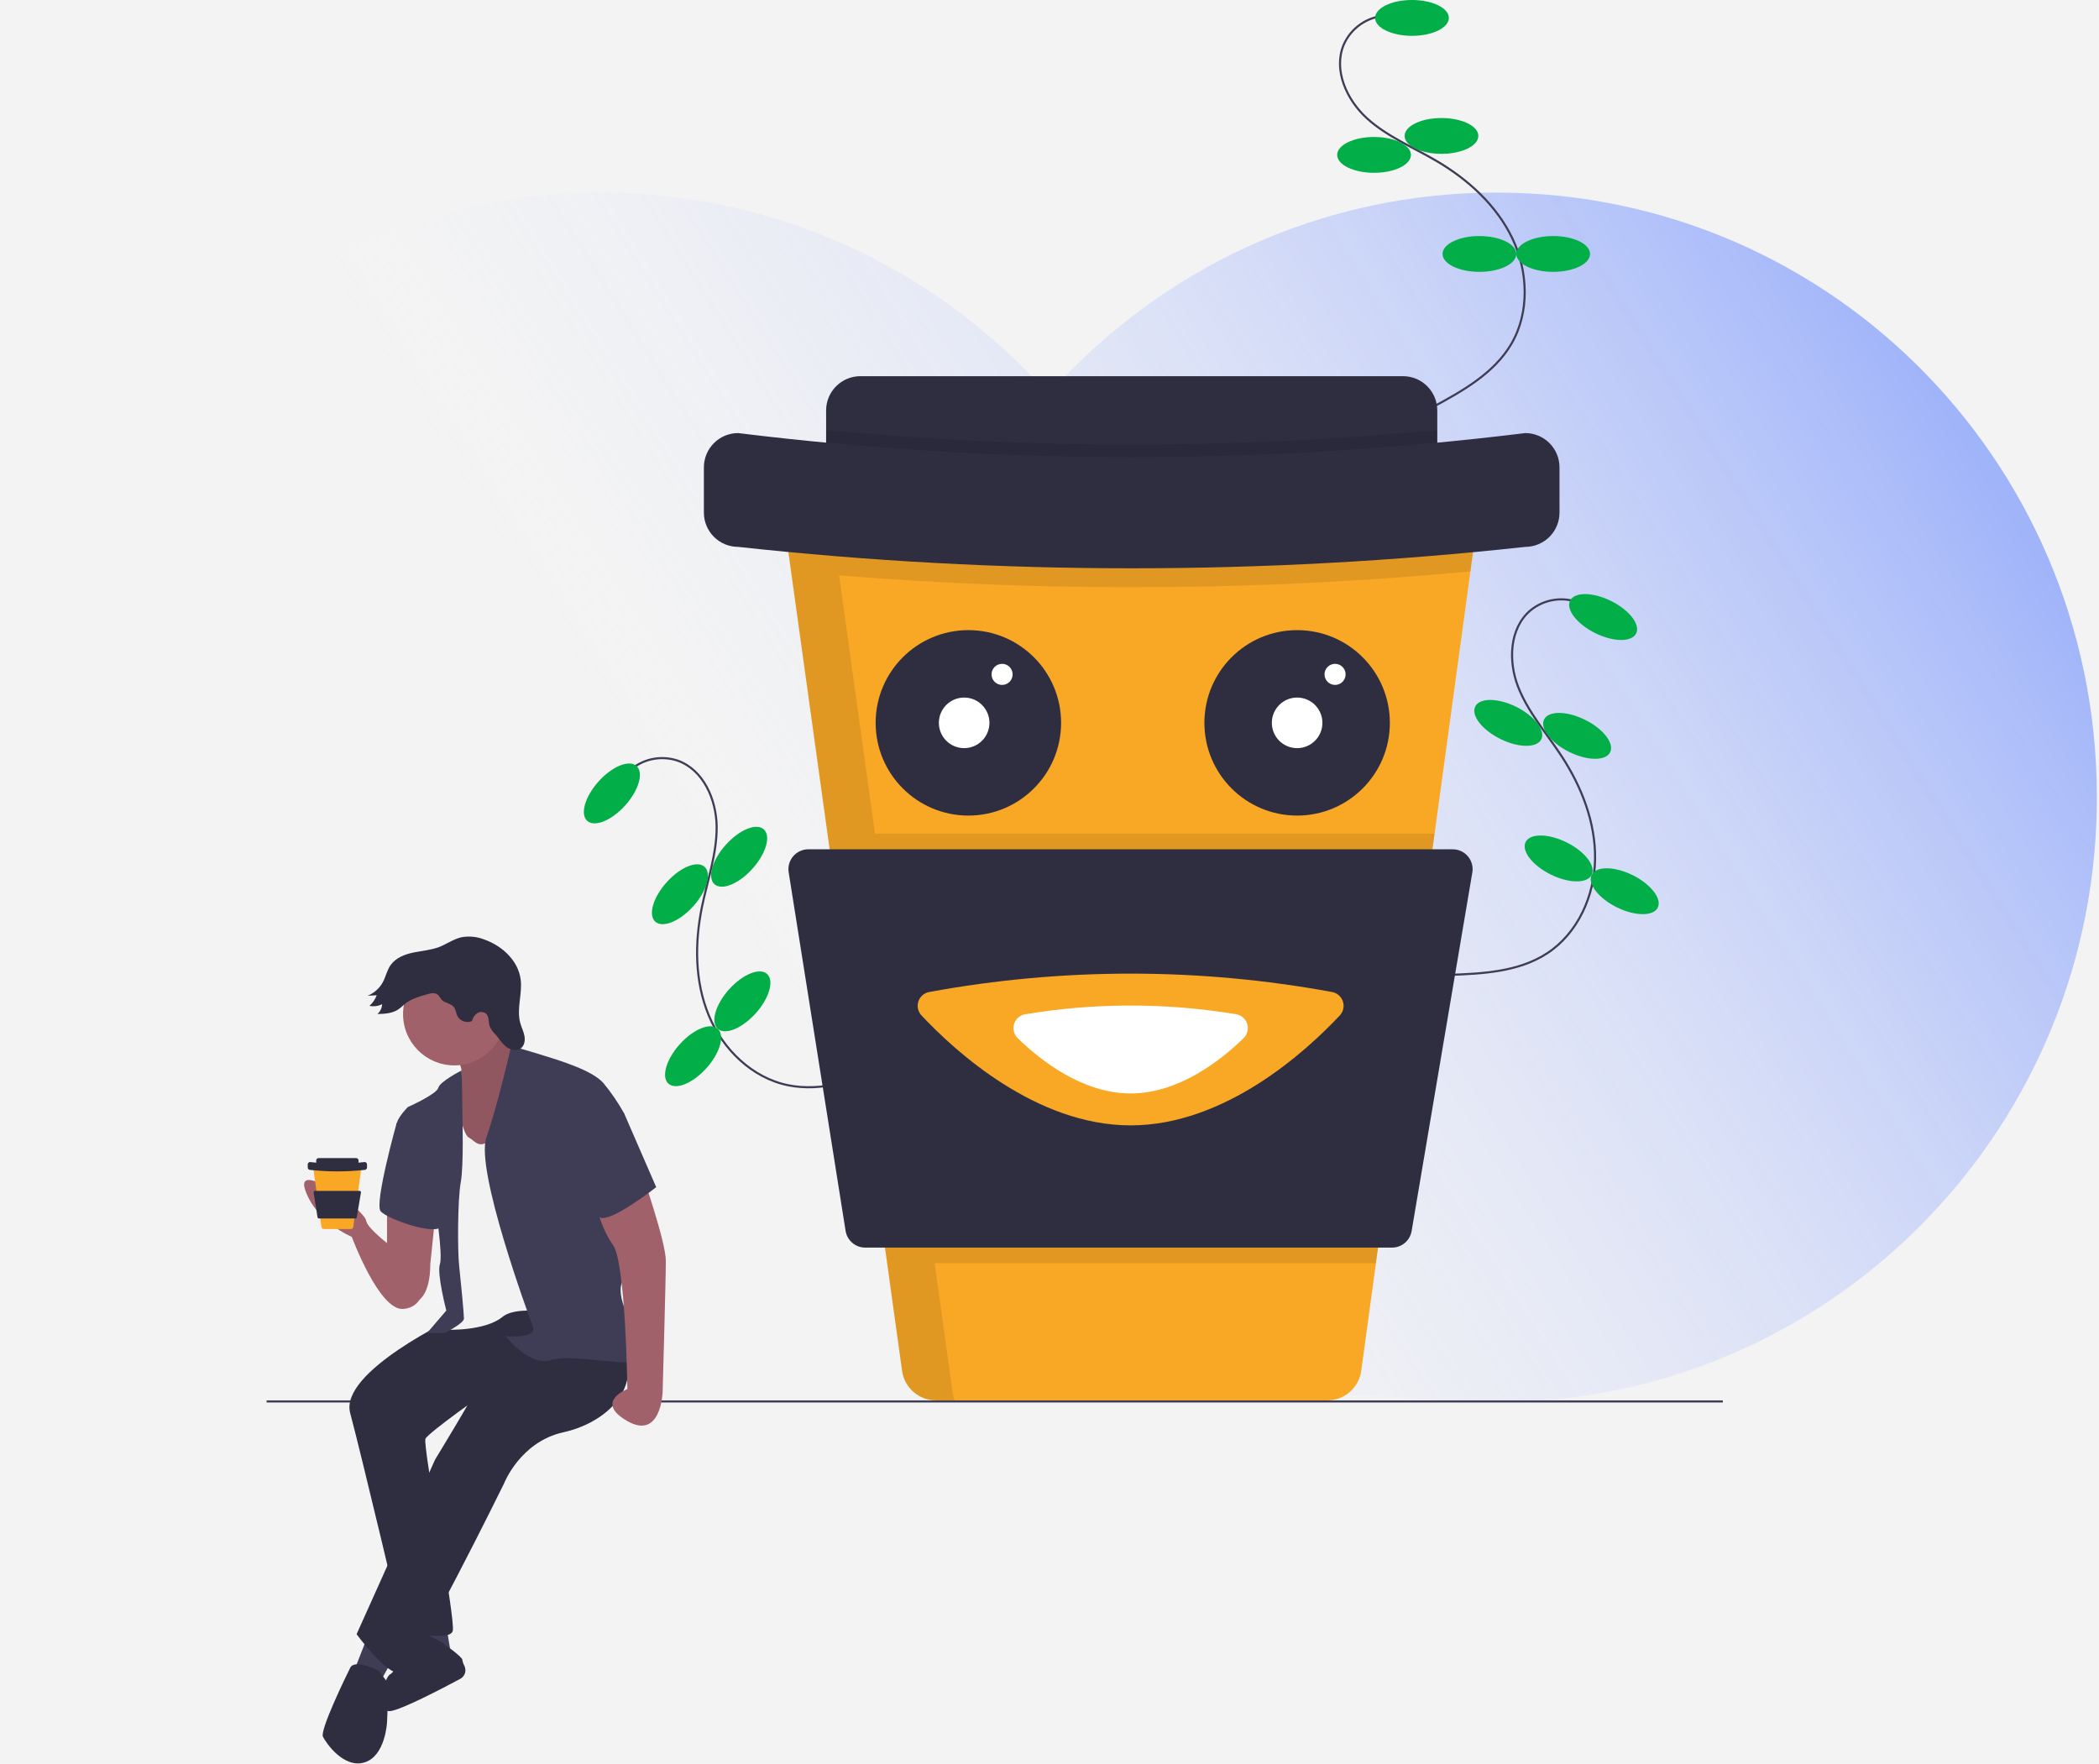 <svg width="996" height="837" viewBox="0 0 996 837" fill="none" xmlns="http://www.w3.org/2000/svg">
<rect width="996" height="837" fill="#f3f3f3"/>
<g id="undraw_coffee_break_j3of (1) 1" clip-path="url(#clip0)">
<path id="Vector" d="M711.33 91.377C626.344 90.987 549.962 128.069 497.501 187.147C445.039 128.069 368.657 90.987 283.672 91.377C124.086 92.111 -3.099 223.488 0.058 384.163C3.119 539.997 129.52 665.374 285.001 665.374C291.033 665.374 297.02 665.187 302.961 664.814C432.527 656.695 562.474 656.695 692.041 664.814C697.98 665.186 703.967 665.372 710.001 665.374C865.481 665.374 991.882 539.997 994.944 384.163C998.101 223.488 870.915 92.111 711.33 91.377Z" fill="url(#paint0_linear)"/>
<path id="Vector_2" d="M657.381 7.457C653.119 7.698 649.007 9.122 645.508 11.568C642.009 14.015 639.261 17.387 637.571 21.308C632.618 33.282 638.996 47.347 648.57 56.079C658.145 64.81 670.444 69.801 681.619 76.361C696.628 85.172 710.115 97.404 717.626 113.105C725.136 128.806 725.934 148.255 717.107 163.255C708.913 177.177 694.014 185.51 679.804 193.194" stroke="#3F3D56" stroke-miterlimit="10"/>
<path id="Vector_3" d="M749.861 286.247C745.936 284.569 741.62 284.017 737.398 284.654C733.176 285.29 729.216 287.09 725.96 289.852C716.201 298.377 715.664 313.812 720.361 325.888C725.058 337.965 733.858 347.902 740.953 358.744C750.484 373.308 757.131 390.259 756.881 407.662C756.631 425.065 748.704 442.843 734.13 452.357C720.602 461.188 703.553 462.032 687.408 462.601" stroke="#3F3D56" stroke-miterlimit="10"/>
<path id="Vector_4" d="M298.004 366.409C301.032 363.399 304.839 361.292 308.997 360.325C313.155 359.357 317.501 359.567 321.547 360.931C333.764 365.249 339.964 379.394 340.059 392.352C340.155 405.309 335.647 417.793 333.058 430.49C329.58 447.544 329.664 465.751 336.324 481.831C342.984 497.912 356.917 511.505 373.974 514.963C389.807 518.174 405.963 512.66 421.176 507.227" stroke="#3F3D56" stroke-miterlimit="10"/>
<g id="leaf">
<path id="Vector_5" d="M670.001 17C679.666 17 687.501 13.194 687.501 8.5C687.501 3.806 679.666 0 670.001 0C660.336 0 652.501 3.806 652.501 8.5C652.501 13.194 660.336 17 670.001 17Z" fill="#02AE47"/>
<path id="Vector_6" d="M684.001 73C693.666 73 701.501 69.194 701.501 64.5C701.501 59.806 693.666 56 684.001 56C674.336 56 666.501 59.806 666.501 64.5C666.501 69.194 674.336 73 684.001 73Z" fill="#02AE47"/>
<path id="Vector_7" d="M652.001 82C661.666 82 669.501 78.194 669.501 73.5C669.501 68.806 661.666 65 652.001 65C642.336 65 634.501 68.806 634.501 73.5C634.501 78.194 642.336 82 652.001 82Z" fill="#02AE47"/>
<path id="Vector_8" d="M702.001 129C711.666 129 719.501 125.194 719.501 120.5C719.501 115.806 711.666 112 702.001 112C692.336 112 684.501 115.806 684.501 120.5C684.501 125.194 692.336 129 702.001 129Z" fill="#02AE47"/>
<path id="Vector_9" d="M737.001 129C746.666 129 754.501 125.194 754.501 120.5C754.501 115.806 746.666 112 737.001 112C727.336 112 719.501 115.806 719.501 120.5C719.501 125.194 727.336 129 737.001 129Z" fill="#02AE47"/>
<path id="Vector_10" d="M776.38 300.566C778.466 296.361 773.138 289.47 764.48 285.175C755.822 280.88 747.112 280.807 745.026 285.012C742.939 289.218 748.267 296.109 756.925 300.404C765.584 304.699 774.294 304.772 776.38 300.566Z" fill="#02AE47"/>
<path id="Vector_11" d="M764.035 356.954C766.121 352.749 760.794 345.858 752.136 341.563C743.477 337.268 734.767 337.195 732.681 341.4C730.595 345.606 735.923 352.497 744.581 356.792C753.239 361.087 761.949 361.16 764.035 356.954Z" fill="#02AE47"/>
<path id="Vector_12" d="M731.369 350.796C733.455 346.591 728.128 339.7 719.469 335.405C710.811 331.11 702.101 331.037 700.015 335.242C697.929 339.448 703.257 346.339 711.915 350.634C720.573 354.929 729.283 355.002 731.369 350.796Z" fill="#02AE47"/>
<path id="Vector_13" d="M755.274 415.12C757.36 410.914 752.033 404.023 743.375 399.728C734.716 395.433 726.006 395.361 723.92 399.566C721.834 403.772 727.162 410.663 735.82 414.958C744.478 419.253 753.188 419.325 755.274 415.12Z" fill="#02AE47"/>
<path id="Vector_14" d="M786.628 430.674C788.714 426.468 783.387 419.577 774.729 415.282C766.07 410.987 757.36 410.915 755.274 415.12C753.188 419.325 758.516 426.216 767.174 430.511C775.832 434.806 784.542 434.879 786.628 430.674Z" fill="#02AE47"/>
<path id="Vector_15" d="M296.668 382.174C303.127 374.985 305.533 366.613 302.041 363.475C298.549 360.338 290.482 363.622 284.022 370.812C277.563 378.001 275.157 386.372 278.649 389.51C282.141 392.647 290.208 389.363 296.668 382.174Z" fill="#02AE47"/>
<path id="Vector_16" d="M328.966 430.016C335.426 422.826 337.831 414.455 334.339 411.317C330.848 408.18 322.78 411.464 316.321 418.653C309.861 425.843 307.455 434.214 310.947 437.352C314.439 440.489 322.506 437.205 328.966 430.016Z" fill="#02AE47"/>
<path id="Vector_17" d="M357.048 412.228C363.508 405.039 365.913 396.667 362.421 393.53C358.93 390.392 350.862 393.677 344.403 400.866C337.943 408.055 335.537 416.426 339.029 419.564C342.521 422.702 350.588 419.417 357.048 412.228Z" fill="#02AE47"/>
<path id="Vector_18" d="M358.591 480.833C365.05 473.643 367.456 465.272 363.964 462.134C360.472 458.997 352.405 462.281 345.945 469.471C339.486 476.66 337.08 485.031 340.572 488.169C344.064 491.306 352.131 488.022 358.591 480.833Z" fill="#02AE47"/>
<path id="Vector_19" d="M335.198 506.867C341.658 499.678 344.064 491.306 340.572 488.169C337.08 485.031 329.012 488.316 322.553 495.505C316.093 502.694 313.687 511.066 317.179 514.203C320.671 517.341 328.738 514.056 335.198 506.867Z" fill="#02AE47"/>
</g>
<path id="Vector_20" d="M700.481 250.96L697.731 271.13L680.731 395.59L652.891 599.41L645.921 650.44C645.39 654.335 643.465 657.907 640.503 660.492C637.541 663.077 633.742 664.501 629.811 664.5H444.161C440.235 664.501 436.442 663.082 433.481 660.506C430.52 657.929 428.591 654.368 428.051 650.48L420.961 599.41L392.651 395.59L375.351 271.04L372.571 251C372.25 248.698 372.426 246.354 373.088 244.126C373.75 241.898 374.882 239.837 376.408 238.084C377.934 236.331 379.818 234.925 381.934 233.962C384.049 232.998 386.346 232.5 388.671 232.5H684.371C686.691 232.501 688.985 232.999 691.098 233.959C693.21 234.92 695.093 236.322 696.619 238.071C698.145 239.819 699.279 241.874 699.945 244.097C700.611 246.32 700.794 248.66 700.481 250.96V250.96Z" fill="#F9A826"/>
<path id="Vector_21" d="M665.741 178.5H408.261C399.281 178.5 392.001 185.78 392.001 194.76V216.24C392.001 225.22 399.281 232.5 408.261 232.5H665.741C674.721 232.5 682.001 225.22 682.001 216.24V194.76C682.001 185.78 674.721 178.5 665.741 178.5Z" fill="#2F2E41"/>
<path id="Vector_22" opacity="0.1" d="M682.001 204.02V216.24C682.001 220.552 680.288 224.688 677.238 227.737C674.189 230.787 670.053 232.5 665.741 232.5H408.261C403.948 232.5 399.813 230.787 396.763 227.737C393.714 224.688 392.001 220.552 392.001 216.24V204.05C488.449 213.24 585.554 213.23 682.001 204.02V204.02Z" fill="black"/>
<path id="Vector_23" d="M459.501 387C483.801 387 503.501 367.301 503.501 343C503.501 318.699 483.801 299 459.501 299C435.2 299 415.501 318.699 415.501 343C415.501 367.301 435.2 387 459.501 387Z" fill="#2F2E41"/>
<path id="Vector_24" d="M615.501 387C639.801 387 659.501 367.301 659.501 343C659.501 318.699 639.801 299 615.501 299C591.2 299 571.501 318.699 571.501 343C571.501 367.301 591.2 387 615.501 387Z" fill="#2F2E41"/>
<path id="Vector_25" d="M457.501 355C464.128 355 469.501 349.627 469.501 343C469.501 336.373 464.128 331 457.501 331C450.873 331 445.501 336.373 445.501 343C445.501 349.627 450.873 355 457.501 355Z" fill="white"/>
<path id="Vector_26" d="M475.501 325C478.262 325 480.501 322.761 480.501 320C480.501 317.239 478.262 315 475.501 315C472.739 315 470.501 317.239 470.501 320C470.501 322.761 472.739 325 475.501 325Z" fill="white"/>
<path id="Vector_27" d="M615.501 355C622.128 355 627.501 349.627 627.501 343C627.501 336.373 622.128 331 615.501 331C608.873 331 603.501 336.373 603.501 343C603.501 349.627 608.873 355 615.501 355Z" fill="white"/>
<path id="Vector_28" d="M633.501 325C636.262 325 638.501 322.761 638.501 320C638.501 317.239 636.262 315 633.501 315C630.739 315 628.501 317.239 628.501 320C628.501 322.761 630.739 325 633.501 325Z" fill="white"/>
<path id="Vector_29" opacity="0.1" d="M699.556 243H699.558C699.553 242.988 699.547 242.976 699.543 242.964C699.115 241.845 698.564 240.776 697.901 239.778L697.9 239.775C697.704 239.481 697.496 239.196 697.282 238.915C697.21 238.821 697.137 238.729 697.063 238.636C696.44 237.854 695.746 237.131 694.991 236.476C694.822 236.329 694.652 236.184 694.477 236.045C694.281 235.888 694.084 235.735 693.881 235.587C693.626 235.402 693.364 235.228 693.098 235.058C692.889 234.924 692.679 234.793 692.463 234.668C692.13 234.476 691.789 234.294 691.441 234.124C691.275 234.044 691.107 233.969 690.938 233.894C690.606 233.747 690.267 233.61 689.923 233.486C689.784 233.435 689.649 233.38 689.508 233.333C689.032 233.174 688.545 233.037 688.049 232.922C687.928 232.894 687.804 232.874 687.681 232.849C687.276 232.765 686.864 232.696 686.447 232.643C686.297 232.624 686.147 232.604 685.994 232.589C685.46 232.536 684.921 232.5 684.372 232.5L684.371 232.5H388.671C386.349 232.508 384.056 233.011 381.945 233.977C379.833 234.942 377.953 236.348 376.428 238.099C374.904 239.85 373.771 241.906 373.106 244.13C372.44 246.355 372.257 248.695 372.57 250.996L373.039 254.377L375.351 271.04L375.354 271.04L392.652 395.59H392.651L415.359 559.08L428.053 650.478C428.593 654.365 430.521 657.926 433.481 660.503C436.441 663.08 440.233 664.5 444.158 664.5H452.968C452.532 663.364 452.225 662.182 452.053 660.978L443.502 599.41H652.891L680.731 395.59H415.194L398.172 273.034C497.89 281.121 598.124 280.484 697.731 271.13L700.481 250.96C700.847 248.271 700.529 245.533 699.556 243Z" fill="black"/>
<path id="Vector_30" d="M723.742 259.5C599.616 273.049 474.385 273.049 350.26 259.5C345.948 259.5 341.812 257.787 338.763 254.738C335.714 251.689 334.001 247.553 334.001 243.241V221.759C334.001 217.447 335.714 213.311 338.763 210.262C341.812 207.213 345.948 205.5 350.26 205.5C474.287 220.749 599.715 220.749 723.742 205.5C728.054 205.5 732.189 207.213 735.239 210.262C738.288 213.311 740.001 217.447 740.001 221.759V243.241C740.001 247.553 738.288 251.689 735.239 254.738C732.189 257.787 728.054 259.5 723.742 259.5V259.5Z" fill="#2F2E41"/>
<path id="Vector_31" d="M660.535 592H410.55C408.306 592 406.135 591.199 404.428 589.742C402.722 588.285 401.591 586.267 401.239 584.05L374.232 413.906C374.018 412.559 374.099 411.183 374.468 409.871C374.838 408.559 375.488 407.343 376.373 406.306C377.258 405.269 378.357 404.437 379.595 403.866C380.833 403.296 382.18 403 383.543 403H689.343C690.714 403 692.069 403.299 693.312 403.877C694.556 404.454 695.659 405.296 696.544 406.343C697.429 407.391 698.075 408.618 698.436 409.941C698.798 411.264 698.867 412.649 698.638 414.001L669.83 584.146C669.459 586.342 668.321 588.336 666.62 589.774C664.918 591.211 662.763 592 660.535 592Z" fill="#2F2E41"/>
<path id="Vector_32" d="M632.09 470.721C633.268 470.936 634.367 471.466 635.27 472.253C636.173 473.041 636.847 474.057 637.221 475.195C637.595 476.334 637.655 477.552 637.395 478.721C637.135 479.891 636.564 480.969 635.743 481.841C619.882 498.748 581.424 534 536.501 534C491.577 534 453.12 498.748 437.259 481.841C436.437 480.969 435.867 479.891 435.606 478.721C435.346 477.552 435.406 476.334 435.78 475.195C436.154 474.057 436.828 473.041 437.731 472.253C438.634 471.466 439.733 470.936 440.912 470.721C504.107 459.093 568.894 459.093 632.09 470.721H632.09Z" fill="#F9A826"/>
<path id="Vector_33" d="M586.499 481.264C587.717 481.458 588.856 481.987 589.792 482.79C590.727 483.594 591.421 484.641 591.796 485.816C592.172 486.99 592.214 488.246 591.918 489.443C591.622 490.64 591 491.731 590.12 492.596C579.379 503.068 559.388 518.86 536.501 518.86C513.613 518.86 493.622 503.068 482.881 492.596C482.002 491.731 481.38 490.64 481.084 489.443C480.788 488.246 480.83 486.99 481.205 485.816C481.581 484.641 482.274 483.594 483.21 482.79C484.145 481.987 485.285 481.458 486.503 481.264C519.608 475.766 553.394 475.766 586.499 481.264Z" fill="white"/>
<path id="Vector_34" d="M126.501 665H817.501" stroke="#3F3D56" stroke-miterlimit="10"/>
<path id="Vector_35" d="M183.653 572.445V600.575L198.098 617.302C198.098 617.302 204.18 615.021 204.18 599.815L206.461 577.767L183.653 572.445Z" fill="#A0616A"/>
<path id="Vector_36" d="M198.098 600.575C198.098 600.575 174.529 584.609 173.769 579.287C173.008 573.965 139.556 549.636 144.878 564.842C150.2 580.048 166.926 586.89 166.926 586.89C166.926 586.89 179.851 621.863 191.255 621.103C202.66 620.343 202.66 605.897 198.098 600.575Z" fill="#A0616A"/>
<path id="Vector_37" d="M211.783 771.64L214.064 785.325L201.899 782.284V771.64H211.783Z" fill="#3F3D56"/>
<path id="Vector_38" d="M209.502 779.243C209.502 779.243 195.443 770.913 194.87 774.698C194.297 778.483 188.214 792.928 185.173 794.449C182.132 795.969 178.331 812.696 185.173 811.935C190.473 811.347 209.911 801.18 218.407 796.625C219.453 796.062 220.243 795.118 220.615 793.99C220.986 792.861 220.91 791.633 220.404 790.558C219.905 789.637 219.562 788.639 219.386 787.606C219.386 786.086 209.502 779.243 209.502 779.243Z" fill="#2F2E41"/>
<path id="Vector_39" d="M216.345 624.905C216.345 624.905 160.844 650.754 166.166 670.522C171.488 690.289 191.255 773.921 191.255 773.921C191.255 773.921 213.304 779.243 214.824 773.921C216.345 768.599 200.379 685.728 201.9 682.686C203.42 679.645 231.551 659.878 231.551 659.878L289.333 635.549L265.003 612.74L216.345 624.905Z" fill="#2F2E41"/>
<path id="Vector_40" d="M174.529 776.202L167.686 793.689L179.851 799.011L187.454 785.325L174.529 776.202Z" fill="#3F3D56"/>
<path id="Vector_41" d="M215.585 500.217C215.585 500.217 222.427 509.341 217.105 513.902C211.783 518.464 215.585 535.191 215.585 535.191L222.427 554.198L249.798 548.876V517.704L248.277 502.498C248.277 502.498 234.592 489.573 233.071 479.689C231.551 469.806 215.585 500.217 215.585 500.217Z" fill="#A0616A"/>
<path id="Vector_42" opacity="0.1" d="M215.585 500.217C215.585 500.217 222.427 509.341 217.105 513.902C211.783 518.464 215.585 535.191 215.585 535.191L222.427 554.198L249.798 548.876V517.704L248.277 502.498C248.277 502.498 234.592 489.573 233.071 479.689C231.551 469.806 215.585 500.217 215.585 500.217Z" fill="black"/>
<path id="Vector_43" d="M261.202 618.822C261.202 618.822 225.468 658.357 225.468 659.878C225.468 661.398 206.461 692.57 206.461 692.57L169.207 775.442C169.207 775.442 183.653 795.209 189.735 793.689C195.817 792.168 239.154 703.975 239.154 703.975C239.154 703.975 246.756 684.207 267.284 679.645C287.812 675.084 303.778 659.118 296.175 640.871C288.572 622.624 261.202 618.822 261.202 618.822Z" fill="#2F2E41"/>
<path id="Vector_44" d="M215.585 505.539C229.021 505.539 239.914 494.647 239.914 481.21C239.914 467.773 229.021 456.881 215.585 456.881C202.148 456.881 191.255 467.773 191.255 481.21C191.255 494.647 202.148 505.539 215.585 505.539Z" fill="#A0616A"/>
<path id="Vector_45" d="M216.345 520.745C216.345 520.745 219.386 538.232 222.427 539.752C225.468 541.273 227.749 546.595 234.592 538.992C241.434 531.389 247.517 516.183 247.517 516.183L271.086 545.074L273.367 624.905C273.367 624.905 246.757 618.062 238.393 624.905C230.03 631.747 211.783 630.987 211.783 630.987L215.585 615.781L212.544 589.931L213.304 566.362L214.064 549.636L216.345 520.745Z" fill="#F2F2F2"/>
<path id="Vector_46" d="M219.023 507.948C219.023 507.948 208.742 513.142 207.982 516.183C207.221 519.224 193.536 525.307 193.536 525.307C193.536 525.307 188.214 530.629 188.214 533.67C188.214 536.711 206.461 571.684 206.461 571.684C206.461 571.684 210.263 595.253 208.742 599.815C207.222 604.377 211.783 621.863 211.783 621.863L202.66 632.507H211.023C211.023 632.507 220.146 627.946 220.146 625.665C220.146 623.384 218.626 607.418 217.866 600.575C217.105 593.733 217.105 569.403 218.626 561.04C220.146 552.677 219.386 530.629 219.386 525.307C219.386 519.985 219.023 507.948 219.023 507.948Z" fill="#3F3D56"/>
<path id="Vector_47" d="M242.575 496.403C242.575 496.403 245.996 497.176 255.88 500.217C265.764 503.259 280.969 507.82 286.291 513.902C290.027 518.401 293.336 523.237 296.175 528.348L293.134 583.089C293.134 583.089 299.216 594.493 298.456 600.575C297.696 606.658 291.613 607.418 296.175 620.343C300.737 633.268 309.86 644.672 301.497 646.193C293.134 647.713 271.086 642.391 261.202 645.432C251.318 648.474 239.914 634.028 239.914 634.028C239.914 634.028 255.12 635.549 252.839 629.466C250.558 623.384 225.468 554.958 230.79 539.752C236.112 524.547 242.575 496.403 242.575 496.403Z" fill="#3F3D56"/>
<path id="Vector_48" d="M192.016 529.869L188.214 532.91C188.214 532.91 177.57 570.924 180.611 574.726C183.652 578.527 207.982 586.89 209.502 581.568C211.023 576.246 192.016 529.869 192.016 529.869Z" fill="#3F3D56"/>
<path id="Vector_49" d="M304.538 556.479C304.538 556.479 315.943 589.171 315.943 598.294C315.943 607.418 314.422 660.638 314.422 660.638C314.422 660.638 313.662 683.447 297.696 674.323C281.73 665.2 297.696 659.118 297.696 659.118C297.696 659.118 296.936 599.055 290.853 590.692C284.771 582.328 282.49 570.164 282.49 570.164L304.538 556.479Z" fill="#A0616A"/>
<path id="Vector_50" d="M179.851 792.928C179.851 792.928 168.447 786.846 166.166 791.408C163.885 795.969 151.72 821.059 153.241 824.1C154.762 827.141 163.125 839.306 173.009 836.265C182.892 833.224 183.653 817.258 183.653 817.258L184.413 799.011L179.851 792.928Z" fill="#2F2E41"/>
<path id="Vector_51" d="M210.821 475.333C212.497 476.122 214.485 476.593 215.538 478.117C216.318 479.246 216.396 480.714 216.965 481.963C217.587 483.199 218.656 484.152 219.956 484.627C221.256 485.103 222.688 485.065 223.96 484.521C224.271 483.006 225.152 481.669 226.42 480.785C227.061 480.363 227.82 480.159 228.586 480.201C229.351 480.243 230.083 480.529 230.674 481.018C232.241 482.512 231.686 485.118 232.418 487.155C233.104 488.589 234.048 489.884 235.204 490.976C236.868 492.896 238.194 495.148 240.198 496.71C242.201 498.272 245.241 498.949 247.231 497.37C248.906 496.043 249.253 493.594 248.846 491.496C248.44 489.399 247.431 487.467 246.863 485.408C245.015 478.716 247.961 471.572 247.049 464.69C245.882 455.871 238.386 448.906 230.02 445.883C226.539 444.465 222.728 444.061 219.026 444.718C215.201 445.572 211.932 448.008 208.268 449.401C204.349 450.891 200.088 451.151 195.988 452.022C191.887 452.893 187.667 454.577 185.287 458.028C183.628 460.435 183.057 463.425 181.682 466.005C180.098 468.95 177.534 471.248 174.433 472.499L178.768 472.252C178.041 474.187 176.856 475.917 175.314 477.293C177.346 477.708 179.459 477.428 181.315 476.5C181.281 477.391 181.065 478.266 180.68 479.07C180.296 479.874 179.75 480.591 179.077 481.176C182.413 481.076 185.931 480.922 188.749 479.135C190.13 478.26 191.255 477.041 192.555 476.049C195.324 473.934 198.759 472.931 202.109 471.969C203.867 471.465 205.984 470.763 207.574 471.894C208.899 472.836 209.108 474.527 210.821 475.333Z" fill="#2F2E41"/>
<path id="Vector_52" d="M284.771 519.224L296.175 528.348L311.381 563.321C311.381 563.321 290.093 580.048 284.771 577.767C279.449 575.486 270.325 535.191 270.325 535.191L284.771 519.224Z" fill="#3F3D56"/>
<path id="Vector_53" d="M171.411 554.546L171.22 555.944L170.042 564.567L168.113 578.689L167.63 582.225C167.594 582.495 167.46 582.742 167.255 582.921C167.05 583.101 166.787 583.199 166.514 583.199H153.651C153.379 583.199 153.116 583.101 152.911 582.922C152.706 582.744 152.572 582.497 152.535 582.228L152.043 578.689L150.082 564.567L148.883 555.937L148.691 554.549C148.668 554.389 148.681 554.227 148.727 554.073C148.772 553.918 148.851 553.775 148.957 553.654C149.062 553.532 149.193 553.435 149.339 553.368C149.486 553.302 149.645 553.267 149.806 553.267H170.295C170.455 553.267 170.614 553.302 170.761 553.368C170.907 553.435 171.037 553.532 171.143 553.653C171.249 553.774 171.327 553.917 171.374 554.071C171.42 554.225 171.432 554.387 171.411 554.546Z" fill="#F9A826"/>
<path id="Vector_54" d="M169.004 549.526H151.164C150.541 549.526 150.037 550.03 150.037 550.652V552.14C150.037 552.763 150.541 553.267 151.164 553.267H169.004C169.626 553.267 170.13 552.763 170.13 552.14V550.652C170.13 550.03 169.626 549.526 169.004 549.526Z" fill="#2F2E41"/>
<path id="Vector_55" d="M173.022 555.138C164.422 556.077 155.745 556.077 147.145 555.138C146.997 555.138 146.85 555.109 146.714 555.052C146.577 554.995 146.453 554.912 146.348 554.808C146.244 554.703 146.161 554.579 146.104 554.442C146.047 554.306 146.018 554.159 146.018 554.011V552.523C146.018 552.224 146.137 551.938 146.348 551.726C146.56 551.515 146.846 551.396 147.145 551.396C155.738 552.453 164.429 552.453 173.022 551.396C173.321 551.396 173.608 551.515 173.819 551.726C174.03 551.938 174.149 552.224 174.149 552.523V554.011C174.149 554.31 174.03 554.597 173.819 554.808C173.608 555.019 173.321 555.138 173.022 555.138Z" fill="#2F2E41"/>
<path id="Vector_56" d="M168.643 578.176H151.322C151.167 578.176 151.016 578.12 150.898 578.019C150.78 577.918 150.701 577.779 150.677 577.625L148.806 565.836C148.791 565.743 148.797 565.648 148.822 565.557C148.848 565.466 148.893 565.381 148.954 565.31C149.015 565.238 149.092 565.18 149.177 565.141C149.263 565.101 149.357 565.081 149.451 565.081H170.639C170.734 565.081 170.828 565.101 170.914 565.141C171 565.181 171.077 565.24 171.138 565.312C171.199 565.385 171.244 565.47 171.269 565.562C171.294 565.653 171.299 565.749 171.283 565.843L169.287 577.632C169.261 577.784 169.182 577.922 169.065 578.022C168.947 578.121 168.797 578.176 168.643 578.176Z" fill="#2F2E41"/>
</g>
<defs>
<linearGradient id="paint0_linear" x1="1212.5" y1="-33.5" x2="350" y2="509" gradientUnits="userSpaceOnUse">
<stop stop-color="white"/>
<stop stop-color="#0038FF" stop-opacity="0.844"/>
<stop offset="1" stop-color="white" stop-opacity="0"/>
</linearGradient>
<clipPath id="clip0">
<rect width="995.001" height="836.749" fill="white"/>
</clipPath>
</defs>
</svg>
